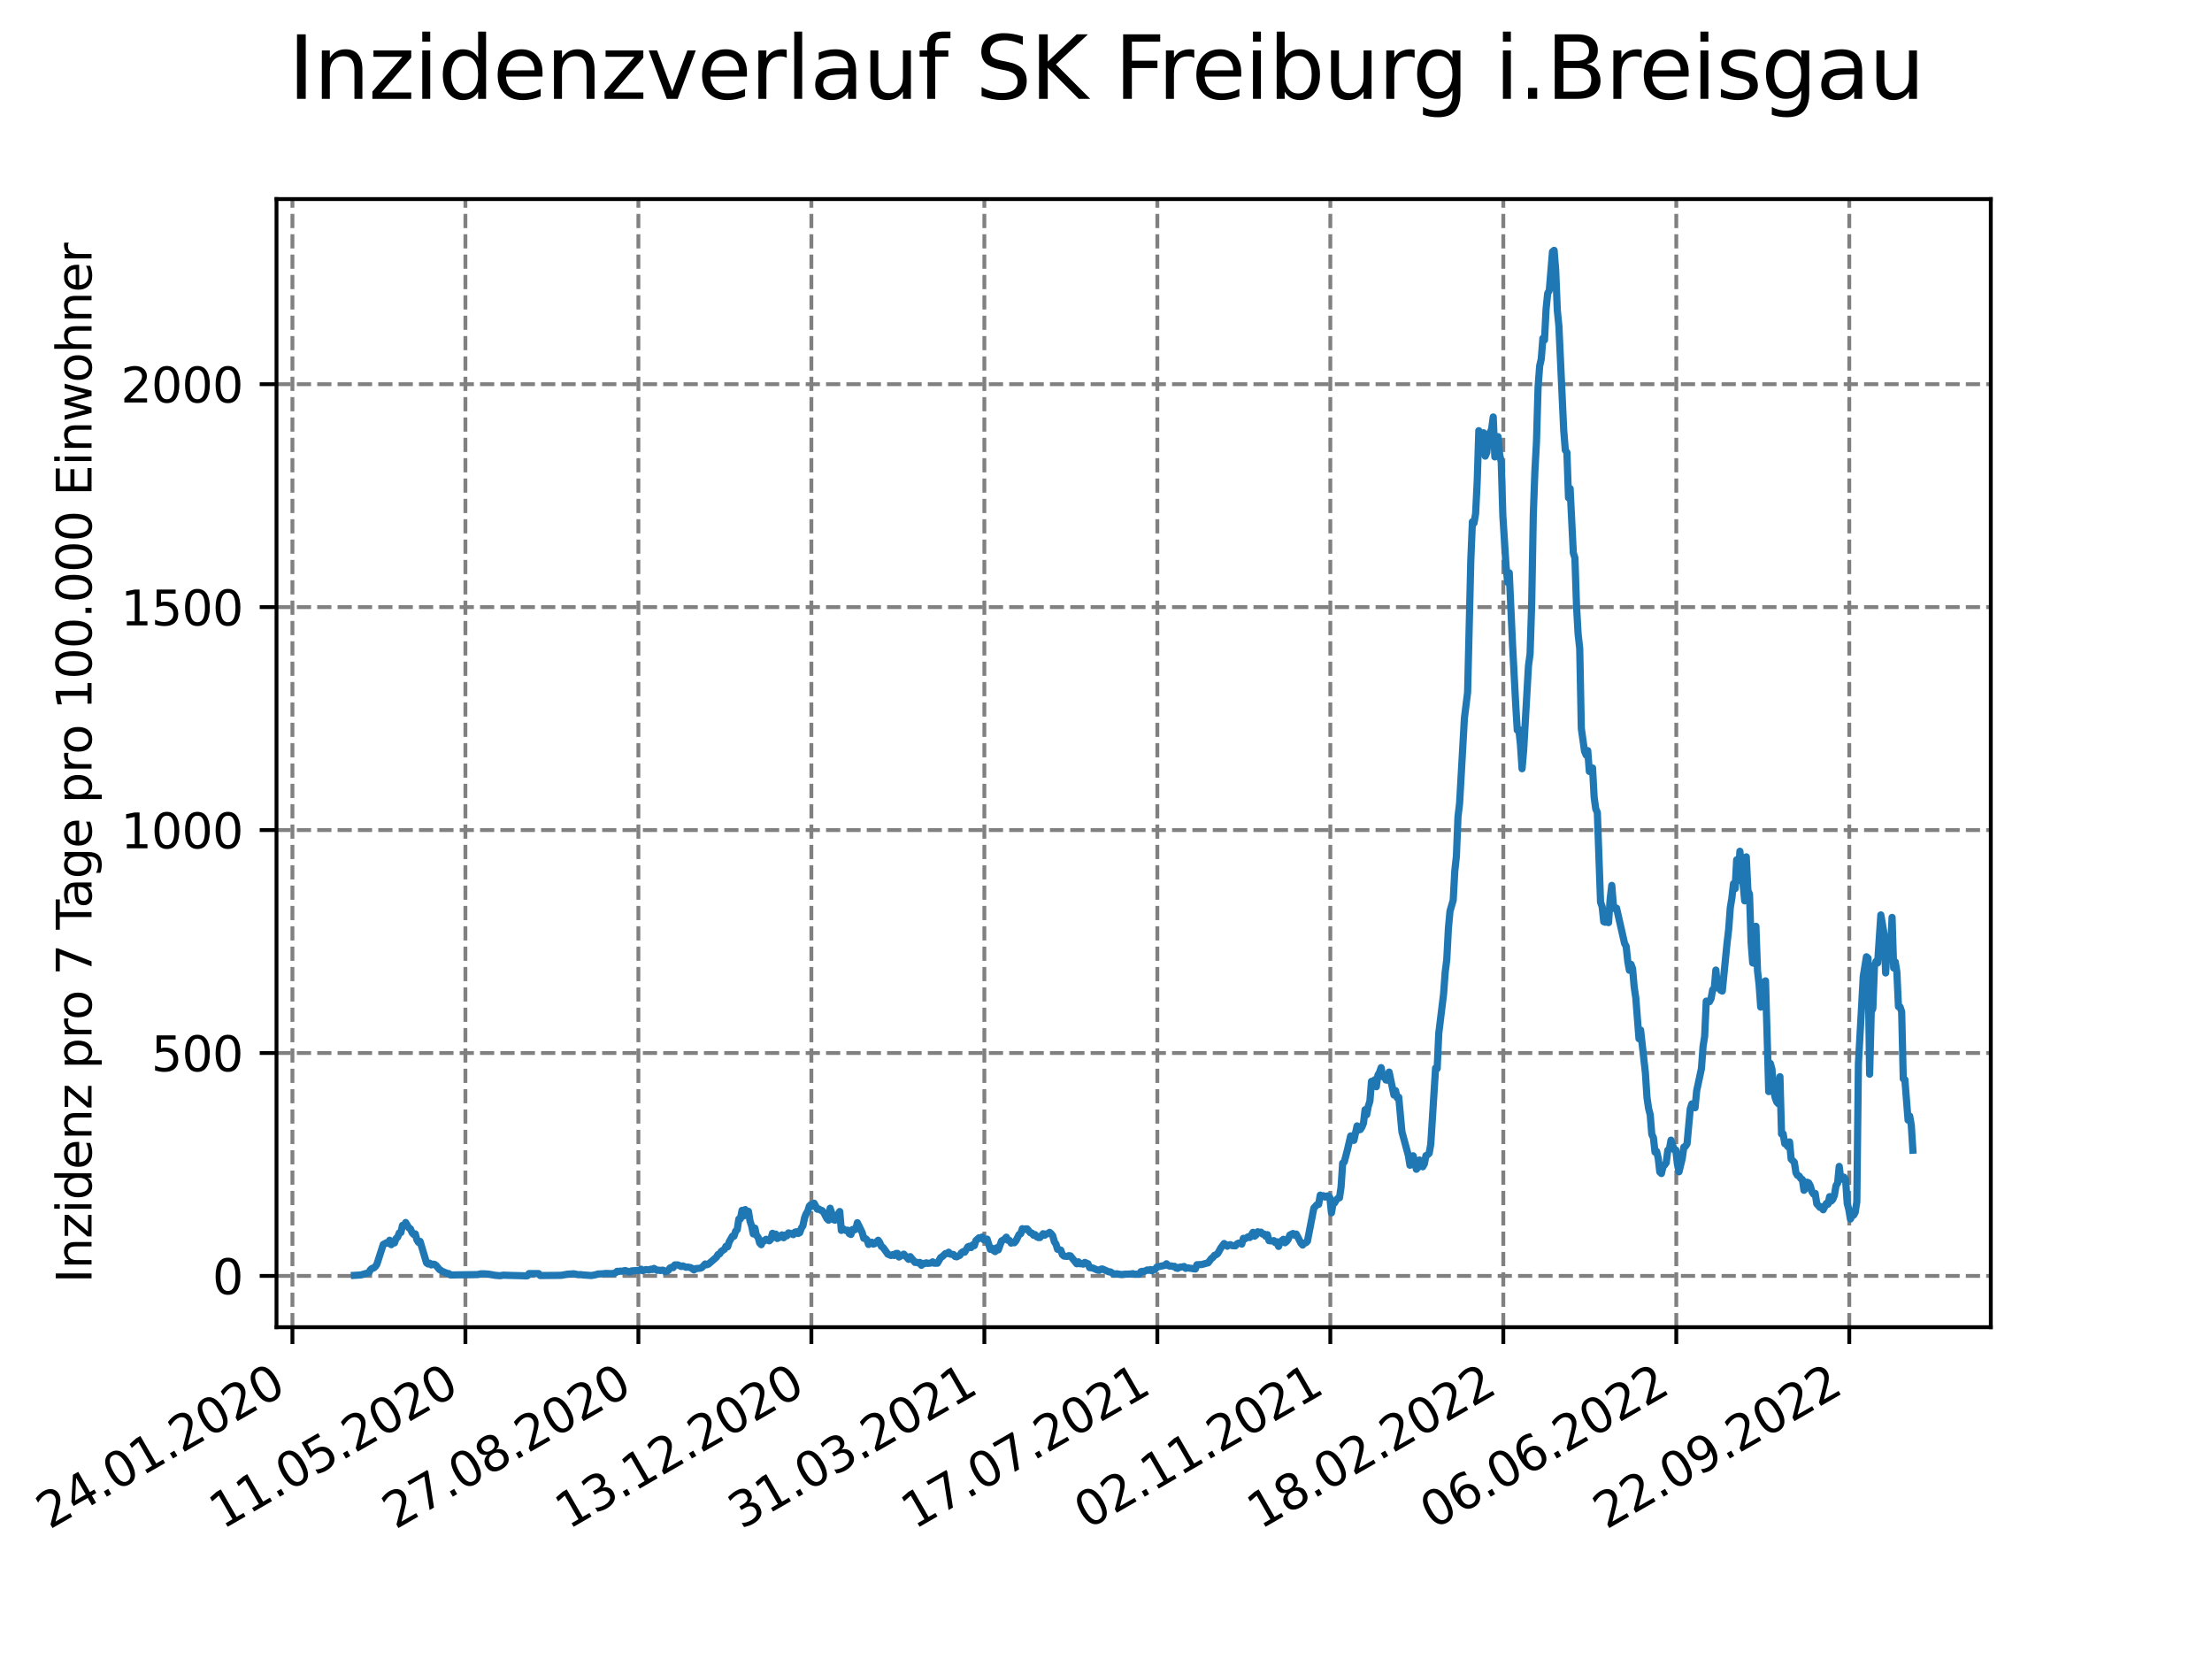 <?xml version="1.0" encoding="utf-8" standalone="no"?>
<!DOCTYPE svg PUBLIC "-//W3C//DTD SVG 1.1//EN"
  "http://www.w3.org/Graphics/SVG/1.1/DTD/svg11.dtd">
<svg xmlns:xlink="http://www.w3.org/1999/xlink" width="460.8pt" height="345.6pt" viewBox="0 0 460.8 345.6" xmlns="http://www.w3.org/2000/svg" version="1.1">
 <defs>
  <style type="text/css">*{stroke-linejoin: round; stroke-linecap: butt}</style>
 </defs>
 <g id="figure_1">
  <g id="patch_1">
   <path d="M 0 345.6 
L 460.8 345.6 
L 460.8 0 
L 0 0 
z
" style="fill: #ffffff"/>
  </g>
  <g id="axes_1">
   <g id="patch_2">
    <path d="M 57.6 276.48 
L 414.72 276.48 
L 414.72 41.472 
L 57.6 41.472 
z
" style="fill: #ffffff"/>
   </g>
   <g id="matplotlib.axis_1">
    <g id="xtick_1">
     <g id="line2d_1">
      <path d="M 60.917 276.48 
L 60.917 41.472 
" clip-path="url(#p9fc95226ca)" style="fill: none; stroke-dasharray: 2.96,1.28; stroke-dashoffset: 0; stroke: #808080; stroke-width: 0.8"/>
     </g>
     <g id="line2d_2">
      <defs>
       <path id="m3f5080d0b6" d="M 0 0 
L 0 3.5 
" style="stroke: #000000; stroke-width: 0.8"/>
      </defs>
      <g>
       <use xlink:href="#m3f5080d0b6" x="60.917" y="276.48" style="stroke: #000000; stroke-width: 0.8"/>
      </g>
     </g>
     <g id="text_1">
      <!-- 24.01.2020 -->
      <g transform="translate(10.292 318.689) rotate(-30) scale(0.1 -0.1)">
       <defs>
        <path id="DejaVuSans-32" d="M 1228 531 
L 3431 531 
L 3431 0 
L 469 0 
L 469 531 
Q 828 903 1448 1529 
Q 2069 2156 2228 2338 
Q 2531 2678 2651 2914 
Q 2772 3150 2772 3378 
Q 2772 3750 2511 3984 
Q 2250 4219 1831 4219 
Q 1534 4219 1204 4116 
Q 875 4013 500 3803 
L 500 4441 
Q 881 4594 1212 4672 
Q 1544 4750 1819 4750 
Q 2544 4750 2975 4387 
Q 3406 4025 3406 3419 
Q 3406 3131 3298 2873 
Q 3191 2616 2906 2266 
Q 2828 2175 2409 1742 
Q 1991 1309 1228 531 
z
" transform="scale(0.016)"/>
        <path id="DejaVuSans-34" d="M 2419 4116 
L 825 1625 
L 2419 1625 
L 2419 4116 
z
M 2253 4666 
L 3047 4666 
L 3047 1625 
L 3713 1625 
L 3713 1100 
L 3047 1100 
L 3047 0 
L 2419 0 
L 2419 1100 
L 313 1100 
L 313 1709 
L 2253 4666 
z
" transform="scale(0.016)"/>
        <path id="DejaVuSans-2e" d="M 684 794 
L 1344 794 
L 1344 0 
L 684 0 
L 684 794 
z
" transform="scale(0.016)"/>
        <path id="DejaVuSans-30" d="M 2034 4250 
Q 1547 4250 1301 3770 
Q 1056 3291 1056 2328 
Q 1056 1369 1301 889 
Q 1547 409 2034 409 
Q 2525 409 2770 889 
Q 3016 1369 3016 2328 
Q 3016 3291 2770 3770 
Q 2525 4250 2034 4250 
z
M 2034 4750 
Q 2819 4750 3233 4129 
Q 3647 3509 3647 2328 
Q 3647 1150 3233 529 
Q 2819 -91 2034 -91 
Q 1250 -91 836 529 
Q 422 1150 422 2328 
Q 422 3509 836 4129 
Q 1250 4750 2034 4750 
z
" transform="scale(0.016)"/>
        <path id="DejaVuSans-31" d="M 794 531 
L 1825 531 
L 1825 4091 
L 703 3866 
L 703 4441 
L 1819 4666 
L 2450 4666 
L 2450 531 
L 3481 531 
L 3481 0 
L 794 0 
L 794 531 
z
" transform="scale(0.016)"/>
       </defs>
       <use xlink:href="#DejaVuSans-32"/>
       <use xlink:href="#DejaVuSans-34" x="63.623"/>
       <use xlink:href="#DejaVuSans-2e" x="127.246"/>
       <use xlink:href="#DejaVuSans-30" x="159.033"/>
       <use xlink:href="#DejaVuSans-31" x="222.656"/>
       <use xlink:href="#DejaVuSans-2e" x="286.279"/>
       <use xlink:href="#DejaVuSans-32" x="318.066"/>
       <use xlink:href="#DejaVuSans-30" x="381.689"/>
       <use xlink:href="#DejaVuSans-32" x="445.312"/>
       <use xlink:href="#DejaVuSans-30" x="508.936"/>
      </g>
     </g>
    </g>
    <g id="xtick_2">
     <g id="line2d_3">
      <path d="M 96.953 276.48 
L 96.953 41.472 
" clip-path="url(#p9fc95226ca)" style="fill: none; stroke-dasharray: 2.96,1.28; stroke-dashoffset: 0; stroke: #808080; stroke-width: 0.8"/>
     </g>
     <g id="line2d_4">
      <g>
       <use xlink:href="#m3f5080d0b6" x="96.953" y="276.48" style="stroke: #000000; stroke-width: 0.8"/>
      </g>
     </g>
     <g id="text_2">
      <!-- 11.05.2020 -->
      <g transform="translate(46.328 318.689) rotate(-30) scale(0.1 -0.1)">
       <defs>
        <path id="DejaVuSans-35" d="M 691 4666 
L 3169 4666 
L 3169 4134 
L 1269 4134 
L 1269 2991 
Q 1406 3038 1543 3061 
Q 1681 3084 1819 3084 
Q 2600 3084 3056 2656 
Q 3513 2228 3513 1497 
Q 3513 744 3044 326 
Q 2575 -91 1722 -91 
Q 1428 -91 1123 -41 
Q 819 9 494 109 
L 494 744 
Q 775 591 1075 516 
Q 1375 441 1709 441 
Q 2250 441 2565 725 
Q 2881 1009 2881 1497 
Q 2881 1984 2565 2268 
Q 2250 2553 1709 2553 
Q 1456 2553 1204 2497 
Q 953 2441 691 2322 
L 691 4666 
z
" transform="scale(0.016)"/>
       </defs>
       <use xlink:href="#DejaVuSans-31"/>
       <use xlink:href="#DejaVuSans-31" x="63.623"/>
       <use xlink:href="#DejaVuSans-2e" x="127.246"/>
       <use xlink:href="#DejaVuSans-30" x="159.033"/>
       <use xlink:href="#DejaVuSans-35" x="222.656"/>
       <use xlink:href="#DejaVuSans-2e" x="286.279"/>
       <use xlink:href="#DejaVuSans-32" x="318.066"/>
       <use xlink:href="#DejaVuSans-30" x="381.689"/>
       <use xlink:href="#DejaVuSans-32" x="445.312"/>
       <use xlink:href="#DejaVuSans-30" x="508.936"/>
      </g>
     </g>
    </g>
    <g id="xtick_3">
     <g id="line2d_5">
      <path d="M 132.988 276.48 
L 132.988 41.472 
" clip-path="url(#p9fc95226ca)" style="fill: none; stroke-dasharray: 2.96,1.28; stroke-dashoffset: 0; stroke: #808080; stroke-width: 0.8"/>
     </g>
     <g id="line2d_6">
      <g>
       <use xlink:href="#m3f5080d0b6" x="132.988" y="276.48" style="stroke: #000000; stroke-width: 0.8"/>
      </g>
     </g>
     <g id="text_3">
      <!-- 27.08.2020 -->
      <g transform="translate(82.363 318.689) rotate(-30) scale(0.1 -0.1)">
       <defs>
        <path id="DejaVuSans-37" d="M 525 4666 
L 3525 4666 
L 3525 4397 
L 1831 0 
L 1172 0 
L 2766 4134 
L 525 4134 
L 525 4666 
z
" transform="scale(0.016)"/>
        <path id="DejaVuSans-38" d="M 2034 2216 
Q 1584 2216 1326 1975 
Q 1069 1734 1069 1313 
Q 1069 891 1326 650 
Q 1584 409 2034 409 
Q 2484 409 2743 651 
Q 3003 894 3003 1313 
Q 3003 1734 2745 1975 
Q 2488 2216 2034 2216 
z
M 1403 2484 
Q 997 2584 770 2862 
Q 544 3141 544 3541 
Q 544 4100 942 4425 
Q 1341 4750 2034 4750 
Q 2731 4750 3128 4425 
Q 3525 4100 3525 3541 
Q 3525 3141 3298 2862 
Q 3072 2584 2669 2484 
Q 3125 2378 3379 2068 
Q 3634 1759 3634 1313 
Q 3634 634 3220 271 
Q 2806 -91 2034 -91 
Q 1263 -91 848 271 
Q 434 634 434 1313 
Q 434 1759 690 2068 
Q 947 2378 1403 2484 
z
M 1172 3481 
Q 1172 3119 1398 2916 
Q 1625 2713 2034 2713 
Q 2441 2713 2670 2916 
Q 2900 3119 2900 3481 
Q 2900 3844 2670 4047 
Q 2441 4250 2034 4250 
Q 1625 4250 1398 4047 
Q 1172 3844 1172 3481 
z
" transform="scale(0.016)"/>
       </defs>
       <use xlink:href="#DejaVuSans-32"/>
       <use xlink:href="#DejaVuSans-37" x="63.623"/>
       <use xlink:href="#DejaVuSans-2e" x="127.246"/>
       <use xlink:href="#DejaVuSans-30" x="159.033"/>
       <use xlink:href="#DejaVuSans-38" x="222.656"/>
       <use xlink:href="#DejaVuSans-2e" x="286.279"/>
       <use xlink:href="#DejaVuSans-32" x="318.066"/>
       <use xlink:href="#DejaVuSans-30" x="381.689"/>
       <use xlink:href="#DejaVuSans-32" x="445.312"/>
       <use xlink:href="#DejaVuSans-30" x="508.936"/>
      </g>
     </g>
    </g>
    <g id="xtick_4">
     <g id="line2d_7">
      <path d="M 169.024 276.48 
L 169.024 41.472 
" clip-path="url(#p9fc95226ca)" style="fill: none; stroke-dasharray: 2.96,1.28; stroke-dashoffset: 0; stroke: #808080; stroke-width: 0.8"/>
     </g>
     <g id="line2d_8">
      <g>
       <use xlink:href="#m3f5080d0b6" x="169.024" y="276.48" style="stroke: #000000; stroke-width: 0.8"/>
      </g>
     </g>
     <g id="text_4">
      <!-- 13.12.2020 -->
      <g transform="translate(118.399 318.689) rotate(-30) scale(0.1 -0.1)">
       <defs>
        <path id="DejaVuSans-33" d="M 2597 2516 
Q 3050 2419 3304 2112 
Q 3559 1806 3559 1356 
Q 3559 666 3084 287 
Q 2609 -91 1734 -91 
Q 1441 -91 1130 -33 
Q 819 25 488 141 
L 488 750 
Q 750 597 1062 519 
Q 1375 441 1716 441 
Q 2309 441 2620 675 
Q 2931 909 2931 1356 
Q 2931 1769 2642 2001 
Q 2353 2234 1838 2234 
L 1294 2234 
L 1294 2753 
L 1863 2753 
Q 2328 2753 2575 2939 
Q 2822 3125 2822 3475 
Q 2822 3834 2567 4026 
Q 2313 4219 1838 4219 
Q 1578 4219 1281 4162 
Q 984 4106 628 3988 
L 628 4550 
Q 988 4650 1302 4700 
Q 1616 4750 1894 4750 
Q 2613 4750 3031 4423 
Q 3450 4097 3450 3541 
Q 3450 3153 3228 2886 
Q 3006 2619 2597 2516 
z
" transform="scale(0.016)"/>
       </defs>
       <use xlink:href="#DejaVuSans-31"/>
       <use xlink:href="#DejaVuSans-33" x="63.623"/>
       <use xlink:href="#DejaVuSans-2e" x="127.246"/>
       <use xlink:href="#DejaVuSans-31" x="159.033"/>
       <use xlink:href="#DejaVuSans-32" x="222.656"/>
       <use xlink:href="#DejaVuSans-2e" x="286.279"/>
       <use xlink:href="#DejaVuSans-32" x="318.066"/>
       <use xlink:href="#DejaVuSans-30" x="381.689"/>
       <use xlink:href="#DejaVuSans-32" x="445.312"/>
       <use xlink:href="#DejaVuSans-30" x="508.936"/>
      </g>
     </g>
    </g>
    <g id="xtick_5">
     <g id="line2d_9">
      <path d="M 205.06 276.48 
L 205.06 41.472 
" clip-path="url(#p9fc95226ca)" style="fill: none; stroke-dasharray: 2.96,1.28; stroke-dashoffset: 0; stroke: #808080; stroke-width: 0.8"/>
     </g>
     <g id="line2d_10">
      <g>
       <use xlink:href="#m3f5080d0b6" x="205.06" y="276.48" style="stroke: #000000; stroke-width: 0.8"/>
      </g>
     </g>
     <g id="text_5">
      <!-- 31.03.2021 -->
      <g transform="translate(154.435 318.689) rotate(-30) scale(0.1 -0.1)">
       <use xlink:href="#DejaVuSans-33"/>
       <use xlink:href="#DejaVuSans-31" x="63.623"/>
       <use xlink:href="#DejaVuSans-2e" x="127.246"/>
       <use xlink:href="#DejaVuSans-30" x="159.033"/>
       <use xlink:href="#DejaVuSans-33" x="222.656"/>
       <use xlink:href="#DejaVuSans-2e" x="286.279"/>
       <use xlink:href="#DejaVuSans-32" x="318.066"/>
       <use xlink:href="#DejaVuSans-30" x="381.689"/>
       <use xlink:href="#DejaVuSans-32" x="445.312"/>
       <use xlink:href="#DejaVuSans-31" x="508.936"/>
      </g>
     </g>
    </g>
    <g id="xtick_6">
     <g id="line2d_11">
      <path d="M 241.095 276.48 
L 241.095 41.472 
" clip-path="url(#p9fc95226ca)" style="fill: none; stroke-dasharray: 2.96,1.28; stroke-dashoffset: 0; stroke: #808080; stroke-width: 0.8"/>
     </g>
     <g id="line2d_12">
      <g>
       <use xlink:href="#m3f5080d0b6" x="241.095" y="276.48" style="stroke: #000000; stroke-width: 0.8"/>
      </g>
     </g>
     <g id="text_6">
      <!-- 17.07.2021 -->
      <g transform="translate(190.47 318.689) rotate(-30) scale(0.1 -0.1)">
       <use xlink:href="#DejaVuSans-31"/>
       <use xlink:href="#DejaVuSans-37" x="63.623"/>
       <use xlink:href="#DejaVuSans-2e" x="127.246"/>
       <use xlink:href="#DejaVuSans-30" x="159.033"/>
       <use xlink:href="#DejaVuSans-37" x="222.656"/>
       <use xlink:href="#DejaVuSans-2e" x="286.279"/>
       <use xlink:href="#DejaVuSans-32" x="318.066"/>
       <use xlink:href="#DejaVuSans-30" x="381.689"/>
       <use xlink:href="#DejaVuSans-32" x="445.312"/>
       <use xlink:href="#DejaVuSans-31" x="508.936"/>
      </g>
     </g>
    </g>
    <g id="xtick_7">
     <g id="line2d_13">
      <path d="M 277.131 276.48 
L 277.131 41.472 
" clip-path="url(#p9fc95226ca)" style="fill: none; stroke-dasharray: 2.96,1.28; stroke-dashoffset: 0; stroke: #808080; stroke-width: 0.8"/>
     </g>
     <g id="line2d_14">
      <g>
       <use xlink:href="#m3f5080d0b6" x="277.131" y="276.48" style="stroke: #000000; stroke-width: 0.8"/>
      </g>
     </g>
     <g id="text_7">
      <!-- 02.11.2021 -->
      <g transform="translate(226.506 318.689) rotate(-30) scale(0.1 -0.1)">
       <use xlink:href="#DejaVuSans-30"/>
       <use xlink:href="#DejaVuSans-32" x="63.623"/>
       <use xlink:href="#DejaVuSans-2e" x="127.246"/>
       <use xlink:href="#DejaVuSans-31" x="159.033"/>
       <use xlink:href="#DejaVuSans-31" x="222.656"/>
       <use xlink:href="#DejaVuSans-2e" x="286.279"/>
       <use xlink:href="#DejaVuSans-32" x="318.066"/>
       <use xlink:href="#DejaVuSans-30" x="381.689"/>
       <use xlink:href="#DejaVuSans-32" x="445.312"/>
       <use xlink:href="#DejaVuSans-31" x="508.936"/>
      </g>
     </g>
    </g>
    <g id="xtick_8">
     <g id="line2d_15">
      <path d="M 313.167 276.48 
L 313.167 41.472 
" clip-path="url(#p9fc95226ca)" style="fill: none; stroke-dasharray: 2.96,1.28; stroke-dashoffset: 0; stroke: #808080; stroke-width: 0.8"/>
     </g>
     <g id="line2d_16">
      <g>
       <use xlink:href="#m3f5080d0b6" x="313.167" y="276.48" style="stroke: #000000; stroke-width: 0.8"/>
      </g>
     </g>
     <g id="text_8">
      <!-- 18.02.2022 -->
      <g transform="translate(262.542 318.689) rotate(-30) scale(0.1 -0.1)">
       <use xlink:href="#DejaVuSans-31"/>
       <use xlink:href="#DejaVuSans-38" x="63.623"/>
       <use xlink:href="#DejaVuSans-2e" x="127.246"/>
       <use xlink:href="#DejaVuSans-30" x="159.033"/>
       <use xlink:href="#DejaVuSans-32" x="222.656"/>
       <use xlink:href="#DejaVuSans-2e" x="286.279"/>
       <use xlink:href="#DejaVuSans-32" x="318.066"/>
       <use xlink:href="#DejaVuSans-30" x="381.689"/>
       <use xlink:href="#DejaVuSans-32" x="445.312"/>
       <use xlink:href="#DejaVuSans-32" x="508.936"/>
      </g>
     </g>
    </g>
    <g id="xtick_9">
     <g id="line2d_17">
      <path d="M 349.202 276.48 
L 349.202 41.472 
" clip-path="url(#p9fc95226ca)" style="fill: none; stroke-dasharray: 2.96,1.28; stroke-dashoffset: 0; stroke: #808080; stroke-width: 0.8"/>
     </g>
     <g id="line2d_18">
      <g>
       <use xlink:href="#m3f5080d0b6" x="349.202" y="276.48" style="stroke: #000000; stroke-width: 0.8"/>
      </g>
     </g>
     <g id="text_9">
      <!-- 06.06.2022 -->
      <g transform="translate(298.577 318.689) rotate(-30) scale(0.1 -0.1)">
       <defs>
        <path id="DejaVuSans-36" d="M 2113 2584 
Q 1688 2584 1439 2293 
Q 1191 2003 1191 1497 
Q 1191 994 1439 701 
Q 1688 409 2113 409 
Q 2538 409 2786 701 
Q 3034 994 3034 1497 
Q 3034 2003 2786 2293 
Q 2538 2584 2113 2584 
z
M 3366 4563 
L 3366 3988 
Q 3128 4100 2886 4159 
Q 2644 4219 2406 4219 
Q 1781 4219 1451 3797 
Q 1122 3375 1075 2522 
Q 1259 2794 1537 2939 
Q 1816 3084 2150 3084 
Q 2853 3084 3261 2657 
Q 3669 2231 3669 1497 
Q 3669 778 3244 343 
Q 2819 -91 2113 -91 
Q 1303 -91 875 529 
Q 447 1150 447 2328 
Q 447 3434 972 4092 
Q 1497 4750 2381 4750 
Q 2619 4750 2861 4703 
Q 3103 4656 3366 4563 
z
" transform="scale(0.016)"/>
       </defs>
       <use xlink:href="#DejaVuSans-30"/>
       <use xlink:href="#DejaVuSans-36" x="63.623"/>
       <use xlink:href="#DejaVuSans-2e" x="127.246"/>
       <use xlink:href="#DejaVuSans-30" x="159.033"/>
       <use xlink:href="#DejaVuSans-36" x="222.656"/>
       <use xlink:href="#DejaVuSans-2e" x="286.279"/>
       <use xlink:href="#DejaVuSans-32" x="318.066"/>
       <use xlink:href="#DejaVuSans-30" x="381.689"/>
       <use xlink:href="#DejaVuSans-32" x="445.312"/>
       <use xlink:href="#DejaVuSans-32" x="508.936"/>
      </g>
     </g>
    </g>
    <g id="xtick_10">
     <g id="line2d_19">
      <path d="M 385.238 276.48 
L 385.238 41.472 
" clip-path="url(#p9fc95226ca)" style="fill: none; stroke-dasharray: 2.96,1.28; stroke-dashoffset: 0; stroke: #808080; stroke-width: 0.8"/>
     </g>
     <g id="line2d_20">
      <g>
       <use xlink:href="#m3f5080d0b6" x="385.238" y="276.48" style="stroke: #000000; stroke-width: 0.8"/>
      </g>
     </g>
     <g id="text_10">
      <!-- 22.09.2022 -->
      <g transform="translate(334.613 318.689) rotate(-30) scale(0.1 -0.1)">
       <defs>
        <path id="DejaVuSans-39" d="M 703 97 
L 703 672 
Q 941 559 1184 500 
Q 1428 441 1663 441 
Q 2288 441 2617 861 
Q 2947 1281 2994 2138 
Q 2813 1869 2534 1725 
Q 2256 1581 1919 1581 
Q 1219 1581 811 2004 
Q 403 2428 403 3163 
Q 403 3881 828 4315 
Q 1253 4750 1959 4750 
Q 2769 4750 3195 4129 
Q 3622 3509 3622 2328 
Q 3622 1225 3098 567 
Q 2575 -91 1691 -91 
Q 1453 -91 1209 -44 
Q 966 3 703 97 
z
M 1959 2075 
Q 2384 2075 2632 2365 
Q 2881 2656 2881 3163 
Q 2881 3666 2632 3958 
Q 2384 4250 1959 4250 
Q 1534 4250 1286 3958 
Q 1038 3666 1038 3163 
Q 1038 2656 1286 2365 
Q 1534 2075 1959 2075 
z
" transform="scale(0.016)"/>
       </defs>
       <use xlink:href="#DejaVuSans-32"/>
       <use xlink:href="#DejaVuSans-32" x="63.623"/>
       <use xlink:href="#DejaVuSans-2e" x="127.246"/>
       <use xlink:href="#DejaVuSans-30" x="159.033"/>
       <use xlink:href="#DejaVuSans-39" x="222.656"/>
       <use xlink:href="#DejaVuSans-2e" x="286.279"/>
       <use xlink:href="#DejaVuSans-32" x="318.066"/>
       <use xlink:href="#DejaVuSans-30" x="381.689"/>
       <use xlink:href="#DejaVuSans-32" x="445.312"/>
       <use xlink:href="#DejaVuSans-32" x="508.936"/>
      </g>
     </g>
    </g>
   </g>
   <g id="matplotlib.axis_2">
    <g id="ytick_1">
     <g id="line2d_21">
      <path d="M 57.6 265.798 
L 414.72 265.798 
" clip-path="url(#p9fc95226ca)" style="fill: none; stroke-dasharray: 2.96,1.28; stroke-dashoffset: 0; stroke: #808080; stroke-width: 0.8"/>
     </g>
     <g id="line2d_22">
      <defs>
       <path id="mdbb7f4fc21" d="M 0 0 
L -3.5 0 
" style="stroke: #000000; stroke-width: 0.8"/>
      </defs>
      <g>
       <use xlink:href="#mdbb7f4fc21" x="57.6" y="265.798" style="stroke: #000000; stroke-width: 0.8"/>
      </g>
     </g>
     <g id="text_11">
      <!-- 0 -->
      <g transform="translate(44.237 269.597) scale(0.1 -0.1)">
       <use xlink:href="#DejaVuSans-30"/>
      </g>
     </g>
    </g>
    <g id="ytick_2">
     <g id="line2d_23">
      <path d="M 57.6 219.358 
L 414.72 219.358 
" clip-path="url(#p9fc95226ca)" style="fill: none; stroke-dasharray: 2.96,1.28; stroke-dashoffset: 0; stroke: #808080; stroke-width: 0.8"/>
     </g>
     <g id="line2d_24">
      <g>
       <use xlink:href="#mdbb7f4fc21" x="57.6" y="219.358" style="stroke: #000000; stroke-width: 0.8"/>
      </g>
     </g>
     <g id="text_12">
      <!-- 500 -->
      <g transform="translate(31.512 223.157) scale(0.1 -0.1)">
       <use xlink:href="#DejaVuSans-35"/>
       <use xlink:href="#DejaVuSans-30" x="63.623"/>
       <use xlink:href="#DejaVuSans-30" x="127.246"/>
      </g>
     </g>
    </g>
    <g id="ytick_3">
     <g id="line2d_25">
      <path d="M 57.6 172.918 
L 414.72 172.918 
" clip-path="url(#p9fc95226ca)" style="fill: none; stroke-dasharray: 2.96,1.28; stroke-dashoffset: 0; stroke: #808080; stroke-width: 0.8"/>
     </g>
     <g id="line2d_26">
      <g>
       <use xlink:href="#mdbb7f4fc21" x="57.6" y="172.918" style="stroke: #000000; stroke-width: 0.8"/>
      </g>
     </g>
     <g id="text_13">
      <!-- 1000 -->
      <g transform="translate(25.15 176.717) scale(0.1 -0.1)">
       <use xlink:href="#DejaVuSans-31"/>
       <use xlink:href="#DejaVuSans-30" x="63.623"/>
       <use xlink:href="#DejaVuSans-30" x="127.246"/>
       <use xlink:href="#DejaVuSans-30" x="190.869"/>
      </g>
     </g>
    </g>
    <g id="ytick_4">
     <g id="line2d_27">
      <path d="M 57.6 126.479 
L 414.72 126.479 
" clip-path="url(#p9fc95226ca)" style="fill: none; stroke-dasharray: 2.96,1.28; stroke-dashoffset: 0; stroke: #808080; stroke-width: 0.8"/>
     </g>
     <g id="line2d_28">
      <g>
       <use xlink:href="#mdbb7f4fc21" x="57.6" y="126.479" style="stroke: #000000; stroke-width: 0.8"/>
      </g>
     </g>
     <g id="text_14">
      <!-- 1500 -->
      <g transform="translate(25.15 130.278) scale(0.1 -0.1)">
       <use xlink:href="#DejaVuSans-31"/>
       <use xlink:href="#DejaVuSans-35" x="63.623"/>
       <use xlink:href="#DejaVuSans-30" x="127.246"/>
       <use xlink:href="#DejaVuSans-30" x="190.869"/>
      </g>
     </g>
    </g>
    <g id="ytick_5">
     <g id="line2d_29">
      <path d="M 57.6 80.039 
L 414.72 80.039 
" clip-path="url(#p9fc95226ca)" style="fill: none; stroke-dasharray: 2.96,1.28; stroke-dashoffset: 0; stroke: #808080; stroke-width: 0.8"/>
     </g>
     <g id="line2d_30">
      <g>
       <use xlink:href="#mdbb7f4fc21" x="57.6" y="80.039" style="stroke: #000000; stroke-width: 0.8"/>
      </g>
     </g>
     <g id="text_15">
      <!-- 2000 -->
      <g transform="translate(25.15 83.838) scale(0.1 -0.1)">
       <use xlink:href="#DejaVuSans-32"/>
       <use xlink:href="#DejaVuSans-30" x="63.623"/>
       <use xlink:href="#DejaVuSans-30" x="127.246"/>
       <use xlink:href="#DejaVuSans-30" x="190.869"/>
      </g>
     </g>
    </g>
    <g id="text_16">
     <!-- Inzidenz pro 7 Tage pro 100.000 Einwohner -->
     <g transform="translate(19.07 267.301) rotate(-90) scale(0.1 -0.1)">
      <defs>
       <path id="DejaVuSans-49" d="M 628 4666 
L 1259 4666 
L 1259 0 
L 628 0 
L 628 4666 
z
" transform="scale(0.016)"/>
       <path id="DejaVuSans-6e" d="M 3513 2113 
L 3513 0 
L 2938 0 
L 2938 2094 
Q 2938 2591 2744 2837 
Q 2550 3084 2163 3084 
Q 1697 3084 1428 2787 
Q 1159 2491 1159 1978 
L 1159 0 
L 581 0 
L 581 3500 
L 1159 3500 
L 1159 2956 
Q 1366 3272 1645 3428 
Q 1925 3584 2291 3584 
Q 2894 3584 3203 3211 
Q 3513 2838 3513 2113 
z
" transform="scale(0.016)"/>
       <path id="DejaVuSans-7a" d="M 353 3500 
L 3084 3500 
L 3084 2975 
L 922 459 
L 3084 459 
L 3084 0 
L 275 0 
L 275 525 
L 2438 3041 
L 353 3041 
L 353 3500 
z
" transform="scale(0.016)"/>
       <path id="DejaVuSans-69" d="M 603 3500 
L 1178 3500 
L 1178 0 
L 603 0 
L 603 3500 
z
M 603 4863 
L 1178 4863 
L 1178 4134 
L 603 4134 
L 603 4863 
z
" transform="scale(0.016)"/>
       <path id="DejaVuSans-64" d="M 2906 2969 
L 2906 4863 
L 3481 4863 
L 3481 0 
L 2906 0 
L 2906 525 
Q 2725 213 2448 61 
Q 2172 -91 1784 -91 
Q 1150 -91 751 415 
Q 353 922 353 1747 
Q 353 2572 751 3078 
Q 1150 3584 1784 3584 
Q 2172 3584 2448 3432 
Q 2725 3281 2906 2969 
z
M 947 1747 
Q 947 1113 1208 752 
Q 1469 391 1925 391 
Q 2381 391 2643 752 
Q 2906 1113 2906 1747 
Q 2906 2381 2643 2742 
Q 2381 3103 1925 3103 
Q 1469 3103 1208 2742 
Q 947 2381 947 1747 
z
" transform="scale(0.016)"/>
       <path id="DejaVuSans-65" d="M 3597 1894 
L 3597 1613 
L 953 1613 
Q 991 1019 1311 708 
Q 1631 397 2203 397 
Q 2534 397 2845 478 
Q 3156 559 3463 722 
L 3463 178 
Q 3153 47 2828 -22 
Q 2503 -91 2169 -91 
Q 1331 -91 842 396 
Q 353 884 353 1716 
Q 353 2575 817 3079 
Q 1281 3584 2069 3584 
Q 2775 3584 3186 3129 
Q 3597 2675 3597 1894 
z
M 3022 2063 
Q 3016 2534 2758 2815 
Q 2500 3097 2075 3097 
Q 1594 3097 1305 2825 
Q 1016 2553 972 2059 
L 3022 2063 
z
" transform="scale(0.016)"/>
       <path id="DejaVuSans-20" transform="scale(0.016)"/>
       <path id="DejaVuSans-70" d="M 1159 525 
L 1159 -1331 
L 581 -1331 
L 581 3500 
L 1159 3500 
L 1159 2969 
Q 1341 3281 1617 3432 
Q 1894 3584 2278 3584 
Q 2916 3584 3314 3078 
Q 3713 2572 3713 1747 
Q 3713 922 3314 415 
Q 2916 -91 2278 -91 
Q 1894 -91 1617 61 
Q 1341 213 1159 525 
z
M 3116 1747 
Q 3116 2381 2855 2742 
Q 2594 3103 2138 3103 
Q 1681 3103 1420 2742 
Q 1159 2381 1159 1747 
Q 1159 1113 1420 752 
Q 1681 391 2138 391 
Q 2594 391 2855 752 
Q 3116 1113 3116 1747 
z
" transform="scale(0.016)"/>
       <path id="DejaVuSans-72" d="M 2631 2963 
Q 2534 3019 2420 3045 
Q 2306 3072 2169 3072 
Q 1681 3072 1420 2755 
Q 1159 2438 1159 1844 
L 1159 0 
L 581 0 
L 581 3500 
L 1159 3500 
L 1159 2956 
Q 1341 3275 1631 3429 
Q 1922 3584 2338 3584 
Q 2397 3584 2469 3576 
Q 2541 3569 2628 3553 
L 2631 2963 
z
" transform="scale(0.016)"/>
       <path id="DejaVuSans-6f" d="M 1959 3097 
Q 1497 3097 1228 2736 
Q 959 2375 959 1747 
Q 959 1119 1226 758 
Q 1494 397 1959 397 
Q 2419 397 2687 759 
Q 2956 1122 2956 1747 
Q 2956 2369 2687 2733 
Q 2419 3097 1959 3097 
z
M 1959 3584 
Q 2709 3584 3137 3096 
Q 3566 2609 3566 1747 
Q 3566 888 3137 398 
Q 2709 -91 1959 -91 
Q 1206 -91 779 398 
Q 353 888 353 1747 
Q 353 2609 779 3096 
Q 1206 3584 1959 3584 
z
" transform="scale(0.016)"/>
       <path id="DejaVuSans-54" d="M -19 4666 
L 3928 4666 
L 3928 4134 
L 2272 4134 
L 2272 0 
L 1638 0 
L 1638 4134 
L -19 4134 
L -19 4666 
z
" transform="scale(0.016)"/>
       <path id="DejaVuSans-61" d="M 2194 1759 
Q 1497 1759 1228 1600 
Q 959 1441 959 1056 
Q 959 750 1161 570 
Q 1363 391 1709 391 
Q 2188 391 2477 730 
Q 2766 1069 2766 1631 
L 2766 1759 
L 2194 1759 
z
M 3341 1997 
L 3341 0 
L 2766 0 
L 2766 531 
Q 2569 213 2275 61 
Q 1981 -91 1556 -91 
Q 1019 -91 701 211 
Q 384 513 384 1019 
Q 384 1609 779 1909 
Q 1175 2209 1959 2209 
L 2766 2209 
L 2766 2266 
Q 2766 2663 2505 2880 
Q 2244 3097 1772 3097 
Q 1472 3097 1187 3025 
Q 903 2953 641 2809 
L 641 3341 
Q 956 3463 1253 3523 
Q 1550 3584 1831 3584 
Q 2591 3584 2966 3190 
Q 3341 2797 3341 1997 
z
" transform="scale(0.016)"/>
       <path id="DejaVuSans-67" d="M 2906 1791 
Q 2906 2416 2648 2759 
Q 2391 3103 1925 3103 
Q 1463 3103 1205 2759 
Q 947 2416 947 1791 
Q 947 1169 1205 825 
Q 1463 481 1925 481 
Q 2391 481 2648 825 
Q 2906 1169 2906 1791 
z
M 3481 434 
Q 3481 -459 3084 -895 
Q 2688 -1331 1869 -1331 
Q 1566 -1331 1297 -1286 
Q 1028 -1241 775 -1147 
L 775 -588 
Q 1028 -725 1275 -790 
Q 1522 -856 1778 -856 
Q 2344 -856 2625 -561 
Q 2906 -266 2906 331 
L 2906 616 
Q 2728 306 2450 153 
Q 2172 0 1784 0 
Q 1141 0 747 490 
Q 353 981 353 1791 
Q 353 2603 747 3093 
Q 1141 3584 1784 3584 
Q 2172 3584 2450 3431 
Q 2728 3278 2906 2969 
L 2906 3500 
L 3481 3500 
L 3481 434 
z
" transform="scale(0.016)"/>
       <path id="DejaVuSans-45" d="M 628 4666 
L 3578 4666 
L 3578 4134 
L 1259 4134 
L 1259 2753 
L 3481 2753 
L 3481 2222 
L 1259 2222 
L 1259 531 
L 3634 531 
L 3634 0 
L 628 0 
L 628 4666 
z
" transform="scale(0.016)"/>
       <path id="DejaVuSans-77" d="M 269 3500 
L 844 3500 
L 1563 769 
L 2278 3500 
L 2956 3500 
L 3675 769 
L 4391 3500 
L 4966 3500 
L 4050 0 
L 3372 0 
L 2619 2869 
L 1863 0 
L 1184 0 
L 269 3500 
z
" transform="scale(0.016)"/>
       <path id="DejaVuSans-68" d="M 3513 2113 
L 3513 0 
L 2938 0 
L 2938 2094 
Q 2938 2591 2744 2837 
Q 2550 3084 2163 3084 
Q 1697 3084 1428 2787 
Q 1159 2491 1159 1978 
L 1159 0 
L 581 0 
L 581 4863 
L 1159 4863 
L 1159 2956 
Q 1366 3272 1645 3428 
Q 1925 3584 2291 3584 
Q 2894 3584 3203 3211 
Q 3513 2838 3513 2113 
z
" transform="scale(0.016)"/>
      </defs>
      <use xlink:href="#DejaVuSans-49"/>
      <use xlink:href="#DejaVuSans-6e" x="29.492"/>
      <use xlink:href="#DejaVuSans-7a" x="92.871"/>
      <use xlink:href="#DejaVuSans-69" x="145.361"/>
      <use xlink:href="#DejaVuSans-64" x="173.145"/>
      <use xlink:href="#DejaVuSans-65" x="236.621"/>
      <use xlink:href="#DejaVuSans-6e" x="298.145"/>
      <use xlink:href="#DejaVuSans-7a" x="361.523"/>
      <use xlink:href="#DejaVuSans-20" x="414.014"/>
      <use xlink:href="#DejaVuSans-70" x="445.801"/>
      <use xlink:href="#DejaVuSans-72" x="509.277"/>
      <use xlink:href="#DejaVuSans-6f" x="548.141"/>
      <use xlink:href="#DejaVuSans-20" x="609.322"/>
      <use xlink:href="#DejaVuSans-37" x="641.109"/>
      <use xlink:href="#DejaVuSans-20" x="704.732"/>
      <use xlink:href="#DejaVuSans-54" x="736.52"/>
      <use xlink:href="#DejaVuSans-61" x="781.104"/>
      <use xlink:href="#DejaVuSans-67" x="842.383"/>
      <use xlink:href="#DejaVuSans-65" x="905.859"/>
      <use xlink:href="#DejaVuSans-20" x="967.383"/>
      <use xlink:href="#DejaVuSans-70" x="999.17"/>
      <use xlink:href="#DejaVuSans-72" x="1062.646"/>
      <use xlink:href="#DejaVuSans-6f" x="1101.51"/>
      <use xlink:href="#DejaVuSans-20" x="1162.691"/>
      <use xlink:href="#DejaVuSans-31" x="1194.479"/>
      <use xlink:href="#DejaVuSans-30" x="1258.102"/>
      <use xlink:href="#DejaVuSans-30" x="1321.725"/>
      <use xlink:href="#DejaVuSans-2e" x="1385.348"/>
      <use xlink:href="#DejaVuSans-30" x="1417.135"/>
      <use xlink:href="#DejaVuSans-30" x="1480.758"/>
      <use xlink:href="#DejaVuSans-30" x="1544.381"/>
      <use xlink:href="#DejaVuSans-20" x="1608.004"/>
      <use xlink:href="#DejaVuSans-45" x="1639.791"/>
      <use xlink:href="#DejaVuSans-69" x="1702.975"/>
      <use xlink:href="#DejaVuSans-6e" x="1730.758"/>
      <use xlink:href="#DejaVuSans-77" x="1794.137"/>
      <use xlink:href="#DejaVuSans-6f" x="1875.924"/>
      <use xlink:href="#DejaVuSans-68" x="1937.105"/>
      <use xlink:href="#DejaVuSans-6e" x="2000.484"/>
      <use xlink:href="#DejaVuSans-65" x="2063.863"/>
      <use xlink:href="#DejaVuSans-72" x="2125.387"/>
     </g>
    </g>
   </g>
   <g id="line2d_31">
    <path d="M 73.833 265.677 
L 75.167 265.597 
L 76.836 265.115 
L 77.169 264.512 
L 77.503 264.231 
L 77.837 264.151 
L 78.17 263.869 
L 78.504 263.387 
L 79.839 259.25 
L 80.506 258.888 
L 80.84 259.008 
L 81.173 258.366 
L 81.507 259.29 
L 81.841 258.687 
L 82.174 258.928 
L 82.508 258.004 
L 82.842 257.723 
L 83.175 256.839 
L 83.509 256.759 
L 83.843 255.272 
L 84.176 255.272 
L 84.51 254.67 
L 85.177 255.795 
L 85.511 255.995 
L 85.845 256.799 
L 86.178 257.16 
L 86.512 257.04 
L 86.846 258.285 
L 87.179 258.808 
L 87.513 258.607 
L 88.848 263.066 
L 89.181 263.307 
L 89.515 263.146 
L 89.849 263.508 
L 90.182 263.347 
L 90.516 263.387 
L 90.85 263.628 
L 91.517 264.432 
L 92.184 264.874 
L 93.185 265.276 
L 93.519 265.316 
L 93.853 265.597 
L 99.525 265.517 
L 100.192 265.356 
L 100.859 265.356 
L 101.86 265.436 
L 103.195 265.677 
L 104.196 265.758 
L 104.863 265.637 
L 105.864 265.677 
L 108.867 265.758 
L 109.535 265.798 
L 109.868 265.758 
L 110.202 265.316 
L 112.204 265.316 
L 112.538 265.717 
L 116.875 265.677 
L 118.21 265.436 
L 119.545 265.356 
L 120.546 265.557 
L 120.879 265.517 
L 121.547 265.597 
L 123.215 265.717 
L 124.216 265.517 
L 124.55 265.396 
L 125.551 265.356 
L 126.218 265.276 
L 127.219 265.316 
L 127.886 265.276 
L 128.22 265.155 
L 128.554 264.834 
L 128.887 264.874 
L 129.221 264.793 
L 129.555 264.834 
L 130.222 264.673 
L 131.223 264.994 
L 131.557 264.753 
L 133.225 264.633 
L 133.558 264.392 
L 133.892 264.713 
L 134.559 264.472 
L 135.227 264.552 
L 135.56 264.392 
L 135.894 264.472 
L 136.228 264.231 
L 136.895 264.633 
L 137.229 264.593 
L 137.562 264.673 
L 137.896 264.593 
L 138.23 264.633 
L 138.563 264.914 
L 138.897 264.834 
L 139.231 264.633 
L 139.564 264.151 
L 139.898 263.99 
L 140.232 264.07 
L 140.565 263.508 
L 141.233 263.508 
L 141.9 263.829 
L 142.234 263.709 
L 142.901 263.99 
L 143.235 263.95 
L 143.902 264.07 
L 144.569 264.552 
L 144.903 264.271 
L 145.904 264.191 
L 146.238 264.03 
L 146.905 263.307 
L 147.239 263.468 
L 147.572 263.347 
L 149.241 261.901 
L 149.574 261.339 
L 149.908 261.218 
L 150.242 260.696 
L 150.909 260.254 
L 151.243 259.611 
L 151.576 259.732 
L 151.91 258.687 
L 152.577 257.522 
L 152.911 257.522 
L 153.245 256.478 
L 153.578 256.156 
L 153.912 253.947 
L 154.246 253.906 
L 154.579 252.139 
L 154.913 253.304 
L 155.247 251.978 
L 155.58 252.902 
L 155.914 252.34 
L 156.248 254.388 
L 156.581 255.393 
L 156.915 257.04 
L 157.249 255.835 
L 157.582 257.361 
L 157.916 257.723 
L 158.25 258.928 
L 158.583 259.29 
L 158.917 258.486 
L 159.251 258.486 
L 159.584 258.165 
L 159.918 258.245 
L 160.252 258.486 
L 160.585 258.165 
L 160.919 256.919 
L 161.253 257.241 
L 161.586 257.08 
L 161.92 258.004 
L 162.254 257.843 
L 162.587 257.402 
L 162.921 257.241 
L 163.255 257.843 
L 163.588 257.281 
L 163.922 257.442 
L 164.256 256.839 
L 164.589 256.919 
L 165.257 257.201 
L 165.59 256.678 
L 165.924 256.598 
L 166.258 256.96 
L 166.591 256.799 
L 166.925 255.875 
L 167.258 255.353 
L 167.592 253.746 
L 167.926 252.862 
L 168.259 252.34 
L 168.593 251.255 
L 168.927 250.934 
L 169.26 251.295 
L 169.594 250.652 
L 170.261 251.898 
L 170.595 251.858 
L 170.929 252.099 
L 171.262 252.179 
L 171.596 252.581 
L 172.263 253.866 
L 172.597 254.188 
L 172.931 251.697 
L 173.264 252.701 
L 173.598 254.067 
L 173.932 254.188 
L 174.265 253.906 
L 174.599 252.902 
L 174.933 252.38 
L 175.266 256.317 
L 175.6 255.955 
L 176.267 256.357 
L 176.601 256.277 
L 176.935 257 
L 177.268 257.16 
L 177.602 256.116 
L 177.936 256.236 
L 178.269 256.076 
L 178.603 254.71 
L 179.604 256.759 
L 179.938 257.964 
L 180.271 258.004 
L 180.605 258.285 
L 180.939 259.25 
L 181.606 258.767 
L 181.94 259.169 
L 182.273 259.049 
L 182.941 258.366 
L 183.274 258.848 
L 183.608 259.651 
L 183.942 259.852 
L 184.609 260.776 
L 184.943 261.258 
L 185.61 261.539 
L 185.944 261.379 
L 186.277 261.539 
L 186.611 261.138 
L 186.945 261.097 
L 187.278 261.861 
L 188.279 261.258 
L 189.28 262.343 
L 189.614 261.78 
L 190.615 262.986 
L 190.949 262.945 
L 191.282 263.106 
L 191.616 262.986 
L 191.95 263.588 
L 192.283 263.187 
L 192.617 263.227 
L 192.951 263.066 
L 193.284 263.187 
L 193.952 263.106 
L 194.285 262.865 
L 194.619 263.146 
L 195.286 263.146 
L 195.954 261.981 
L 196.287 261.78 
L 196.955 261.138 
L 197.288 261.138 
L 197.622 260.856 
L 197.956 261.258 
L 198.623 261.339 
L 198.957 261.74 
L 199.29 261.821 
L 199.958 261.499 
L 200.291 260.977 
L 200.625 260.736 
L 200.959 260.856 
L 201.626 259.732 
L 201.959 259.611 
L 202.293 259.892 
L 202.627 259.33 
L 202.96 259.491 
L 203.294 258.446 
L 203.961 257.843 
L 204.295 257.964 
L 204.629 257.683 
L 204.962 258.285 
L 205.296 258.285 
L 205.63 258.125 
L 206.297 260.254 
L 206.631 260.013 
L 206.964 260.495 
L 207.298 260.736 
L 207.632 259.932 
L 207.965 260.374 
L 208.633 258.526 
L 209.3 258.125 
L 209.634 257.723 
L 209.967 258.366 
L 210.301 258.406 
L 210.635 258.968 
L 210.968 258.808 
L 211.302 258.888 
L 211.636 258.486 
L 212.303 257.16 
L 212.637 257 
L 212.97 255.955 
L 213.304 256.156 
L 213.638 255.995 
L 213.971 255.995 
L 214.639 256.799 
L 214.972 256.879 
L 215.306 257.321 
L 215.64 257.201 
L 215.973 257.643 
L 216.307 257.803 
L 216.641 257.803 
L 217.308 257 
L 217.642 257.321 
L 217.975 257.04 
L 218.309 257 
L 218.643 256.719 
L 218.976 257 
L 219.31 257.442 
L 219.644 258.687 
L 219.977 259.169 
L 220.311 260.254 
L 220.978 260.415 
L 221.312 261.379 
L 221.646 261.66 
L 222.313 261.74 
L 222.647 261.58 
L 222.98 261.62 
L 224.315 263.267 
L 224.649 262.865 
L 224.982 263.267 
L 225.316 263.227 
L 225.65 263.347 
L 225.983 262.986 
L 226.651 263.267 
L 226.984 264.07 
L 227.652 264.151 
L 228.653 264.593 
L 228.986 264.633 
L 229.32 264.392 
L 229.654 264.352 
L 230.988 264.954 
L 231.322 264.954 
L 231.989 265.396 
L 232.657 265.356 
L 233.658 265.517 
L 234.325 265.436 
L 235.66 265.396 
L 235.993 265.316 
L 236.327 265.436 
L 237.328 265.436 
L 237.661 264.914 
L 237.995 264.834 
L 238.329 264.874 
L 238.996 264.552 
L 239.33 264.633 
L 239.663 264.472 
L 239.997 264.753 
L 240.331 264.472 
L 240.664 264.392 
L 240.998 263.95 
L 242.666 263.588 
L 243 263.267 
L 243.334 263.628 
L 243.667 263.749 
L 244.001 263.709 
L 244.335 263.829 
L 244.668 263.789 
L 245.002 264.151 
L 245.336 264.231 
L 245.669 263.99 
L 246.337 263.91 
L 246.67 263.829 
L 247.004 264.231 
L 247.338 264.111 
L 249.006 264.352 
L 249.34 263.468 
L 250.341 263.428 
L 251.342 263.146 
L 251.675 263.066 
L 252.343 262.182 
L 252.676 261.941 
L 253.01 261.499 
L 253.344 261.379 
L 253.677 261.138 
L 254.345 259.932 
L 255.012 259.049 
L 255.679 259.611 
L 256.013 259.33 
L 256.347 259.29 
L 256.68 259.491 
L 257.348 259.531 
L 257.681 259.129 
L 258.015 258.968 
L 258.349 258.968 
L 258.682 259.169 
L 259.016 257.964 
L 259.35 258.084 
L 260.017 257.643 
L 260.351 257.803 
L 261.018 256.719 
L 261.352 257.522 
L 261.685 257.241 
L 262.019 256.598 
L 262.353 256.759 
L 262.686 256.678 
L 263.02 257.08 
L 263.354 257.08 
L 263.687 257.562 
L 264.021 257.201 
L 264.355 258.446 
L 265.022 258.526 
L 265.356 258.446 
L 265.689 258.888 
L 266.023 258.687 
L 266.357 259.651 
L 266.69 258.727 
L 267.358 258.165 
L 267.691 258.888 
L 268.025 258.607 
L 268.359 258.165 
L 268.692 257.281 
L 269.36 256.96 
L 269.693 257.321 
L 270.027 257.08 
L 271.028 259.008 
L 271.361 259.37 
L 271.695 258.968 
L 272.029 258.888 
L 272.362 258.567 
L 273.697 251.657 
L 274.364 250.934 
L 274.698 250.893 
L 275.032 248.965 
L 275.365 249.246 
L 275.699 249.086 
L 276.033 249.367 
L 276.366 249.166 
L 276.7 249.126 
L 277.034 249.487 
L 277.367 252.661 
L 277.701 250.693 
L 278.035 250.572 
L 278.368 249.969 
L 278.702 249.648 
L 279.036 249.527 
L 279.369 247.278 
L 279.703 242.296 
L 280.037 242.055 
L 280.704 239.484 
L 281.371 236.632 
L 281.705 236.632 
L 282.039 237.556 
L 282.706 234.543 
L 283.04 235.386 
L 283.373 235.306 
L 283.707 234.784 
L 284.041 233.98 
L 284.374 231.168 
L 284.708 232.213 
L 285.042 230.445 
L 285.375 229.4 
L 285.709 225.263 
L 286.043 226.347 
L 286.376 224.941 
L 286.71 226.387 
L 287.044 223.977 
L 287.377 223.415 
L 287.711 222.41 
L 288.045 224.298 
L 288.378 224.017 
L 288.712 224.981 
L 289.046 225.022 
L 289.379 223.334 
L 290.38 228.115 
L 290.714 227.191 
L 291.048 228.677 
L 291.381 228.557 
L 292.049 235.788 
L 293.383 240.689 
L 293.717 242.738 
L 294.051 242.577 
L 294.384 240.77 
L 294.718 241.894 
L 295.052 243.582 
L 295.385 243.22 
L 295.719 241.653 
L 296.386 243.06 
L 296.72 242.457 
L 297.054 240.729 
L 297.387 240.569 
L 297.721 240.247 
L 298.055 238.359 
L 299.056 222.491 
L 299.389 222.611 
L 299.723 215.259 
L 300.724 207.064 
L 301.058 202.524 
L 301.391 199.873 
L 301.725 193.445 
L 302.059 189.829 
L 302.726 187.539 
L 303.06 181.433 
L 303.393 178.38 
L 303.727 170.144 
L 304.061 167.332 
L 305.062 149.616 
L 305.729 144.232 
L 306.396 116.713 
L 306.73 108.679 
L 307.063 108.96 
L 307.397 106.991 
L 307.731 100.282 
L 308.064 89.717 
L 308.398 92.328 
L 308.732 92.689 
L 309.065 90.158 
L 309.399 95.019 
L 309.733 94.256 
L 310.066 91.002 
L 310.734 89.355 
L 311.067 86.864 
L 311.401 95.18 
L 311.735 91.565 
L 312.068 90.962 
L 312.402 94.658 
L 312.736 96.265 
L 313.069 107.393 
L 313.737 117.918 
L 314.07 121.333 
L 314.404 119.325 
L 315.071 133.908 
L 315.739 146.562 
L 316.072 152.106 
L 316.406 151.946 
L 316.74 155.16 
L 317.073 160.141 
L 317.407 156.244 
L 318.408 138.728 
L 318.742 136.238 
L 319.075 125.873 
L 319.409 107.433 
L 319.743 98.193 
L 320.076 92.047 
L 320.41 80.637 
L 320.744 76.218 
L 321.077 74.772 
L 321.411 70.473 
L 321.745 70.835 
L 322.078 64.367 
L 322.412 61.113 
L 322.746 60.51 
L 323.413 52.435 
L 323.747 52.154 
L 324.08 56.252 
L 324.414 64.608 
L 324.748 67.942 
L 325.749 89.596 
L 326.082 93.774 
L 326.416 94.256 
L 326.75 103.697 
L 327.083 101.769 
L 327.751 115.187 
L 328.084 116.231 
L 328.418 126.234 
L 328.752 132.1 
L 329.085 135.113 
L 329.419 151.745 
L 330.086 156.485 
L 330.42 157.289 
L 330.754 156.365 
L 331.087 160.703 
L 331.421 160.462 
L 331.755 159.98 
L 332.088 166.047 
L 332.422 168.497 
L 332.756 169.26 
L 333.423 187.941 
L 333.757 188.865 
L 334.09 191.999 
L 334.424 192.119 
L 334.758 191.235 
L 335.091 192.2 
L 335.425 187.258 
L 335.759 184.446 
L 336.092 188.504 
L 336.426 189.307 
L 336.76 189.187 
L 338.428 196.538 
L 338.762 197.141 
L 339.095 200.275 
L 339.429 202.123 
L 339.763 200.877 
L 340.096 201.801 
L 340.43 205.618 
L 340.763 207.867 
L 341.431 216.384 
L 341.764 214.576 
L 342.765 223.495 
L 343.099 228.637 
L 343.433 230.927 
L 343.766 232.213 
L 344.1 236.31 
L 344.434 236.993 
L 344.767 240.006 
L 345.101 239.846 
L 345.435 241.252 
L 345.768 244.144 
L 346.102 244.466 
L 346.436 243.019 
L 346.769 242.698 
L 347.103 242.216 
L 347.437 239.605 
L 347.77 239.364 
L 348.104 237.516 
L 348.771 239.524 
L 349.105 239.564 
L 349.439 242.537 
L 349.772 244.104 
L 350.44 241.332 
L 350.773 238.962 
L 351.107 238.801 
L 351.441 238.279 
L 352.108 231.007 
L 352.442 229.963 
L 352.775 230.083 
L 353.109 230.766 
L 353.443 227.271 
L 354.444 222.571 
L 354.777 217.991 
L 355.111 215.862 
L 355.445 208.55 
L 355.778 208.55 
L 356.112 208.671 
L 356.446 208.028 
L 356.779 206.18 
L 357.113 205.939 
L 357.447 202.082 
L 357.78 205.778 
L 358.114 205.417 
L 358.448 206.301 
L 358.781 206.461 
L 359.782 196.418 
L 360.116 193.606 
L 360.45 189.106 
L 360.783 187.057 
L 361.117 184.085 
L 361.451 185.129 
L 361.784 179.103 
L 362.118 183.442 
L 362.452 177.335 
L 363.453 187.66 
L 363.786 178.5 
L 364.12 185.531 
L 364.454 186.254 
L 364.787 196.297 
L 365.121 200.596 
L 365.455 200.676 
L 365.788 192.963 
L 366.122 202.243 
L 366.456 205.176 
L 366.789 209.796 
L 367.123 206.14 
L 367.457 204.613 
L 367.79 204.332 
L 368.458 227.392 
L 368.791 221.526 
L 369.125 222.691 
L 369.459 227.03 
L 369.792 228.637 
L 370.126 229.561 
L 370.46 229.923 
L 370.793 224.298 
L 371.127 236.23 
L 371.461 236.19 
L 371.794 238.239 
L 372.128 238.44 
L 372.462 238.881 
L 372.795 237.877 
L 373.129 241.453 
L 373.796 242.136 
L 374.13 244.305 
L 374.464 244.867 
L 374.797 244.988 
L 375.131 245.51 
L 375.464 245.711 
L 375.798 247.961 
L 376.132 247.599 
L 376.465 246.273 
L 376.799 246.434 
L 377.133 247.077 
L 377.466 248.282 
L 377.8 248.764 
L 378.134 248.603 
L 378.467 250.773 
L 379.135 251.536 
L 379.468 251.375 
L 379.802 252.018 
L 380.469 250.693 
L 380.803 250.853 
L 381.137 249.286 
L 381.47 250.21 
L 381.804 249.849 
L 382.138 249.005 
L 382.471 246.997 
L 382.805 246.474 
L 383.139 242.979 
L 383.472 245.671 
L 383.806 245.189 
L 384.14 245.229 
L 384.473 245.711 
L 384.807 250.693 
L 385.141 251.978 
L 385.474 253.947 
L 385.808 253.264 
L 386.142 253.143 
L 386.475 252.541 
L 386.809 250.371 
L 387.143 221.526 
L 387.81 209.595 
L 388.144 203.448 
L 388.811 199.31 
L 389.145 199.592 
L 389.478 223.776 
L 389.812 210.76 
L 390.146 210.117 
L 390.479 201.359 
L 390.813 200.275 
L 391.147 200.596 
L 391.814 190.593 
L 392.481 194.53 
L 392.815 202.685 
L 393.149 196.82 
L 393.816 198.748 
L 394.15 191.115 
L 394.483 201.64 
L 394.817 200.395 
L 395.151 202.484 
L 395.484 209.715 
L 395.818 209.756 
L 396.152 210.76 
L 396.485 224.74 
L 396.819 224.901 
L 397.486 233.337 
L 397.82 232.494 
L 398.154 234.382 
L 398.487 239.605 
L 398.487 239.605 
" clip-path="url(#p9fc95226ca)" style="fill: none; stroke: #1f77b4; stroke-width: 1.5; stroke-linecap: square"/>
   </g>
   <g id="patch_3">
    <path d="M 57.6 276.48 
L 57.6 41.472 
" style="fill: none; stroke: #000000; stroke-width: 0.8; stroke-linejoin: miter; stroke-linecap: square"/>
   </g>
   <g id="patch_4">
    <path d="M 414.72 276.48 
L 414.72 41.472 
" style="fill: none; stroke: #000000; stroke-width: 0.8; stroke-linejoin: miter; stroke-linecap: square"/>
   </g>
   <g id="patch_5">
    <path d="M 57.6 276.48 
L 414.72 276.48 
" style="fill: none; stroke: #000000; stroke-width: 0.8; stroke-linejoin: miter; stroke-linecap: square"/>
   </g>
   <g id="patch_6">
    <path d="M 57.6 41.472 
L 414.72 41.472 
" style="fill: none; stroke: #000000; stroke-width: 0.8; stroke-linejoin: miter; stroke-linecap: square"/>
   </g>
  </g>
  <g id="text_17">
   <!-- Inzidenzverlauf SK Freiburg i.Breisgau -->
   <g transform="translate(60.065 20.589) scale(0.18 -0.18)">
    <defs>
     <path id="DejaVuSans-76" d="M 191 3500 
L 800 3500 
L 1894 563 
L 2988 3500 
L 3597 3500 
L 2284 0 
L 1503 0 
L 191 3500 
z
" transform="scale(0.016)"/>
     <path id="DejaVuSans-6c" d="M 603 4863 
L 1178 4863 
L 1178 0 
L 603 0 
L 603 4863 
z
" transform="scale(0.016)"/>
     <path id="DejaVuSans-75" d="M 544 1381 
L 544 3500 
L 1119 3500 
L 1119 1403 
Q 1119 906 1312 657 
Q 1506 409 1894 409 
Q 2359 409 2629 706 
Q 2900 1003 2900 1516 
L 2900 3500 
L 3475 3500 
L 3475 0 
L 2900 0 
L 2900 538 
Q 2691 219 2414 64 
Q 2138 -91 1772 -91 
Q 1169 -91 856 284 
Q 544 659 544 1381 
z
M 1991 3584 
L 1991 3584 
z
" transform="scale(0.016)"/>
     <path id="DejaVuSans-66" d="M 2375 4863 
L 2375 4384 
L 1825 4384 
Q 1516 4384 1395 4259 
Q 1275 4134 1275 3809 
L 1275 3500 
L 2222 3500 
L 2222 3053 
L 1275 3053 
L 1275 0 
L 697 0 
L 697 3053 
L 147 3053 
L 147 3500 
L 697 3500 
L 697 3744 
Q 697 4328 969 4595 
Q 1241 4863 1831 4863 
L 2375 4863 
z
" transform="scale(0.016)"/>
     <path id="DejaVuSans-53" d="M 3425 4513 
L 3425 3897 
Q 3066 4069 2747 4153 
Q 2428 4238 2131 4238 
Q 1616 4238 1336 4038 
Q 1056 3838 1056 3469 
Q 1056 3159 1242 3001 
Q 1428 2844 1947 2747 
L 2328 2669 
Q 3034 2534 3370 2195 
Q 3706 1856 3706 1288 
Q 3706 609 3251 259 
Q 2797 -91 1919 -91 
Q 1588 -91 1214 -16 
Q 841 59 441 206 
L 441 856 
Q 825 641 1194 531 
Q 1563 422 1919 422 
Q 2459 422 2753 634 
Q 3047 847 3047 1241 
Q 3047 1584 2836 1778 
Q 2625 1972 2144 2069 
L 1759 2144 
Q 1053 2284 737 2584 
Q 422 2884 422 3419 
Q 422 4038 858 4394 
Q 1294 4750 2059 4750 
Q 2388 4750 2728 4690 
Q 3069 4631 3425 4513 
z
" transform="scale(0.016)"/>
     <path id="DejaVuSans-4b" d="M 628 4666 
L 1259 4666 
L 1259 2694 
L 3353 4666 
L 4166 4666 
L 1850 2491 
L 4331 0 
L 3500 0 
L 1259 2247 
L 1259 0 
L 628 0 
L 628 4666 
z
" transform="scale(0.016)"/>
     <path id="DejaVuSans-46" d="M 628 4666 
L 3309 4666 
L 3309 4134 
L 1259 4134 
L 1259 2759 
L 3109 2759 
L 3109 2228 
L 1259 2228 
L 1259 0 
L 628 0 
L 628 4666 
z
" transform="scale(0.016)"/>
     <path id="DejaVuSans-62" d="M 3116 1747 
Q 3116 2381 2855 2742 
Q 2594 3103 2138 3103 
Q 1681 3103 1420 2742 
Q 1159 2381 1159 1747 
Q 1159 1113 1420 752 
Q 1681 391 2138 391 
Q 2594 391 2855 752 
Q 3116 1113 3116 1747 
z
M 1159 2969 
Q 1341 3281 1617 3432 
Q 1894 3584 2278 3584 
Q 2916 3584 3314 3078 
Q 3713 2572 3713 1747 
Q 3713 922 3314 415 
Q 2916 -91 2278 -91 
Q 1894 -91 1617 61 
Q 1341 213 1159 525 
L 1159 0 
L 581 0 
L 581 4863 
L 1159 4863 
L 1159 2969 
z
" transform="scale(0.016)"/>
     <path id="DejaVuSans-42" d="M 1259 2228 
L 1259 519 
L 2272 519 
Q 2781 519 3026 730 
Q 3272 941 3272 1375 
Q 3272 1813 3026 2020 
Q 2781 2228 2272 2228 
L 1259 2228 
z
M 1259 4147 
L 1259 2741 
L 2194 2741 
Q 2656 2741 2882 2914 
Q 3109 3088 3109 3444 
Q 3109 3797 2882 3972 
Q 2656 4147 2194 4147 
L 1259 4147 
z
M 628 4666 
L 2241 4666 
Q 2963 4666 3353 4366 
Q 3744 4066 3744 3513 
Q 3744 3084 3544 2831 
Q 3344 2578 2956 2516 
Q 3422 2416 3680 2098 
Q 3938 1781 3938 1306 
Q 3938 681 3513 340 
Q 3088 0 2303 0 
L 628 0 
L 628 4666 
z
" transform="scale(0.016)"/>
     <path id="DejaVuSans-73" d="M 2834 3397 
L 2834 2853 
Q 2591 2978 2328 3040 
Q 2066 3103 1784 3103 
Q 1356 3103 1142 2972 
Q 928 2841 928 2578 
Q 928 2378 1081 2264 
Q 1234 2150 1697 2047 
L 1894 2003 
Q 2506 1872 2764 1633 
Q 3022 1394 3022 966 
Q 3022 478 2636 193 
Q 2250 -91 1575 -91 
Q 1294 -91 989 -36 
Q 684 19 347 128 
L 347 722 
Q 666 556 975 473 
Q 1284 391 1588 391 
Q 1994 391 2212 530 
Q 2431 669 2431 922 
Q 2431 1156 2273 1281 
Q 2116 1406 1581 1522 
L 1381 1569 
Q 847 1681 609 1914 
Q 372 2147 372 2553 
Q 372 3047 722 3315 
Q 1072 3584 1716 3584 
Q 2034 3584 2315 3537 
Q 2597 3491 2834 3397 
z
" transform="scale(0.016)"/>
    </defs>
    <use xlink:href="#DejaVuSans-49"/>
    <use xlink:href="#DejaVuSans-6e" x="29.492"/>
    <use xlink:href="#DejaVuSans-7a" x="92.871"/>
    <use xlink:href="#DejaVuSans-69" x="145.361"/>
    <use xlink:href="#DejaVuSans-64" x="173.145"/>
    <use xlink:href="#DejaVuSans-65" x="236.621"/>
    <use xlink:href="#DejaVuSans-6e" x="298.145"/>
    <use xlink:href="#DejaVuSans-7a" x="361.523"/>
    <use xlink:href="#DejaVuSans-76" x="414.014"/>
    <use xlink:href="#DejaVuSans-65" x="473.193"/>
    <use xlink:href="#DejaVuSans-72" x="534.717"/>
    <use xlink:href="#DejaVuSans-6c" x="575.83"/>
    <use xlink:href="#DejaVuSans-61" x="603.613"/>
    <use xlink:href="#DejaVuSans-75" x="664.893"/>
    <use xlink:href="#DejaVuSans-66" x="728.271"/>
    <use xlink:href="#DejaVuSans-20" x="763.477"/>
    <use xlink:href="#DejaVuSans-53" x="795.264"/>
    <use xlink:href="#DejaVuSans-4b" x="858.74"/>
    <use xlink:href="#DejaVuSans-20" x="924.316"/>
    <use xlink:href="#DejaVuSans-46" x="956.104"/>
    <use xlink:href="#DejaVuSans-72" x="1006.373"/>
    <use xlink:href="#DejaVuSans-65" x="1045.236"/>
    <use xlink:href="#DejaVuSans-69" x="1106.76"/>
    <use xlink:href="#DejaVuSans-62" x="1134.543"/>
    <use xlink:href="#DejaVuSans-75" x="1198.02"/>
    <use xlink:href="#DejaVuSans-72" x="1261.398"/>
    <use xlink:href="#DejaVuSans-67" x="1300.762"/>
    <use xlink:href="#DejaVuSans-20" x="1364.238"/>
    <use xlink:href="#DejaVuSans-69" x="1396.025"/>
    <use xlink:href="#DejaVuSans-2e" x="1423.809"/>
    <use xlink:href="#DejaVuSans-42" x="1455.596"/>
    <use xlink:href="#DejaVuSans-72" x="1524.199"/>
    <use xlink:href="#DejaVuSans-65" x="1563.062"/>
    <use xlink:href="#DejaVuSans-69" x="1624.586"/>
    <use xlink:href="#DejaVuSans-73" x="1652.369"/>
    <use xlink:href="#DejaVuSans-67" x="1704.469"/>
    <use xlink:href="#DejaVuSans-61" x="1767.945"/>
    <use xlink:href="#DejaVuSans-75" x="1829.225"/>
   </g>
  </g>
 </g>
 <defs>
  <clipPath id="p9fc95226ca">
   <rect x="57.6" y="41.472" width="357.12" height="235.008"/>
  </clipPath>
 </defs>
</svg>
